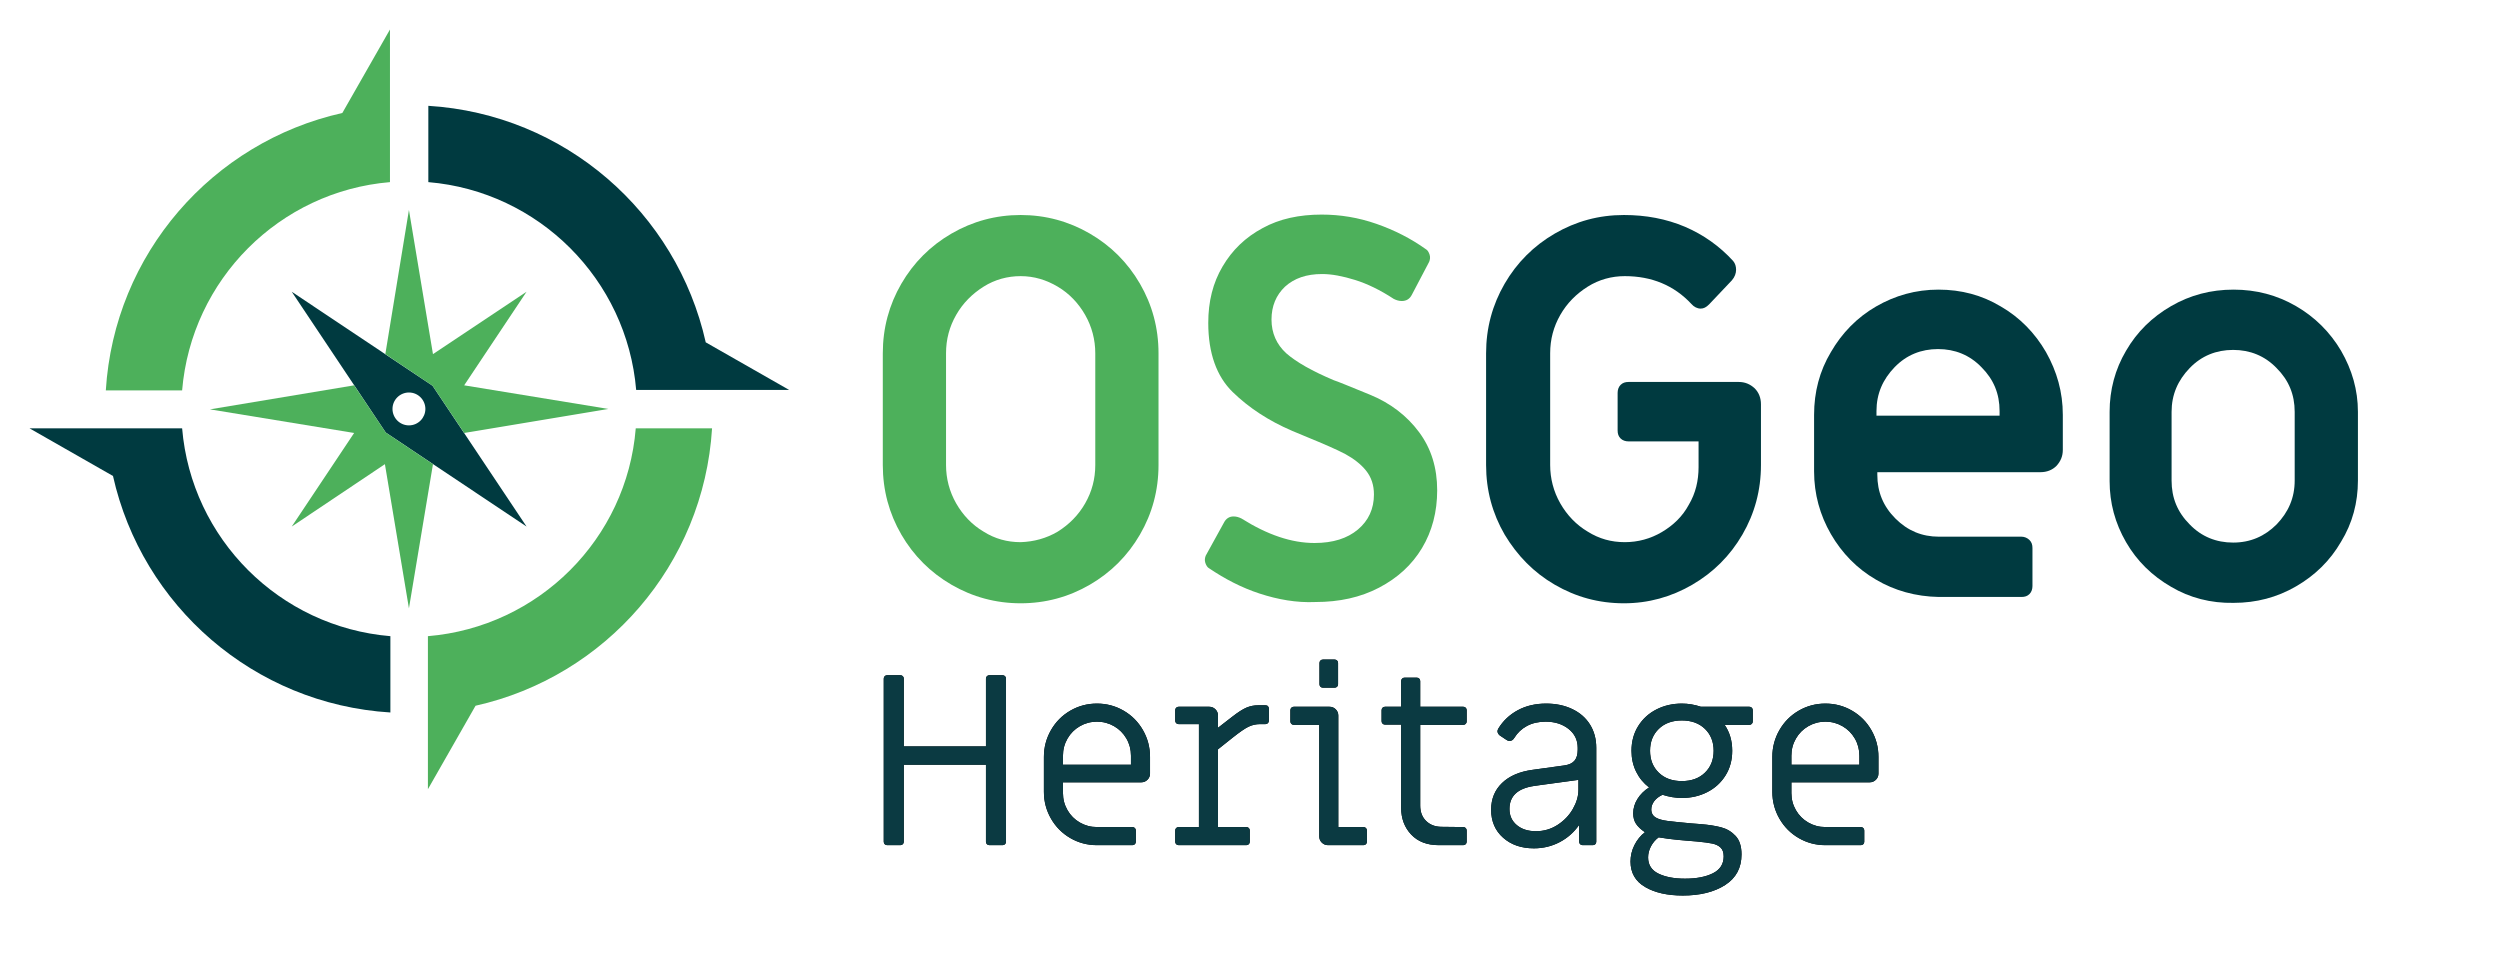 <?xml version="1.0" encoding="UTF-8"?>
<svg width="593px" height="228px" viewBox="0 0 593 228" version="1.1" xmlns="http://www.w3.org/2000/svg" xmlns:xlink="http://www.w3.org/1999/xlink">
    <title>OSGeo_heritage</title>
    <defs>
        <path d="M213.568,200.471 C213.8,200.471 213.994,200.394 214.148,200.239 C214.303,200.084 214.38,199.891 214.38,199.659 L214.38,199.659 L214.38,181.389 L233.868,181.389 L233.868,199.659 C233.868,199.891 233.946,200.084 234.1,200.239 C234.255,200.394 234.448,200.471 234.68,200.471 L234.68,200.471 L237.812,200.471 C238.044,200.471 238.238,200.394 238.392,200.239 C238.547,200.084 238.624,199.891 238.624,199.659 L238.624,199.659 L238.624,160.973 C238.624,160.741 238.547,160.548 238.392,160.393 C238.238,160.238 238.044,160.161 237.812,160.161 L237.812,160.161 L234.68,160.161 C234.448,160.161 234.255,160.238 234.1,160.393 C233.946,160.548 233.868,160.741 233.868,160.973 L233.868,160.973 L233.868,177.039 L214.38,177.039 L214.38,160.973 C214.38,160.741 214.303,160.548 214.148,160.393 C213.994,160.238 213.8,160.161 213.568,160.161 L213.568,160.161 L210.436,160.161 C210.204,160.161 210.011,160.238 209.856,160.393 C209.702,160.548 209.624,160.741 209.624,160.973 L209.624,160.973 L209.624,199.659 C209.624,199.891 209.702,200.084 209.856,200.239 C210.011,200.394 210.204,200.471 210.436,200.471 L210.436,200.471 L213.568,200.471 Z M268.61,200.471 C268.842,200.471 269.036,200.394 269.19,200.239 C269.345,200.084 269.422,199.891 269.422,199.659 L269.422,199.659 L269.422,196.991 C269.422,196.759 269.345,196.566 269.19,196.411 C269.036,196.256 268.842,196.179 268.61,196.179 L268.61,196.179 L260.2,196.179 C258.731,196.179 257.378,195.821 256.14,195.106 C254.903,194.391 253.927,193.414 253.211,192.177 C252.496,190.94 252.138,189.586 252.138,188.117 L252.138,188.117 L252.138,185.565 L270.698,185.565 C271.278,185.565 271.771,185.362 272.177,184.956 C272.583,184.55 272.786,184.057 272.786,183.477 L272.786,183.477 L272.786,179.533 C272.786,177.252 272.226,175.135 271.104,173.182 C269.983,171.229 268.456,169.692 266.522,168.571 C264.589,167.45 262.482,166.889 260.2,166.889 C257.919,166.889 255.812,167.45 253.878,168.571 C251.945,169.692 250.418,171.229 249.296,173.182 C248.175,175.135 247.614,177.252 247.614,179.533 L247.614,179.533 L247.614,187.827 C247.614,190.108 248.175,192.225 249.296,194.178 C250.418,196.131 251.945,197.668 253.878,198.789 C255.812,199.91 257.919,200.471 260.2,200.471 L260.2,200.471 L268.61,200.471 Z M268.262,181.389 L252.138,181.389 L252.138,179.243 C252.138,177.774 252.496,176.42 253.211,175.183 C253.927,173.946 254.903,172.969 256.14,172.254 C257.378,171.539 258.731,171.181 260.2,171.181 C261.67,171.181 263.023,171.539 264.26,172.254 C265.498,172.969 266.474,173.946 267.189,175.183 C267.905,176.42 268.262,177.774 268.262,179.243 L268.262,179.243 L268.262,181.389 Z M295.638,200.471 C295.87,200.471 296.064,200.394 296.218,200.239 C296.373,200.084 296.45,199.891 296.45,199.659 L296.45,199.659 L296.45,196.991 C296.45,196.759 296.373,196.566 296.218,196.411 C296.064,196.256 295.87,196.179 295.638,196.179 L295.638,196.179 L288.91,196.179 L288.91,177.735 L292.332,175.009 C294.034,173.656 295.31,172.776 296.16,172.37 C297.011,171.964 297.92,171.761 298.886,171.761 L298.886,171.761 L300.162,171.761 C300.394,171.761 300.588,171.684 300.742,171.529 C300.897,171.374 300.974,171.181 300.974,170.949 L300.974,170.949 L300.974,168.107 C300.974,167.875 300.907,167.682 300.771,167.527 C300.636,167.372 300.433,167.295 300.162,167.295 L300.162,167.295 L298.422,167.295 C297.456,167.295 296.537,167.479 295.667,167.846 C294.797,168.213 293.666,168.938 292.274,170.021 L292.274,170.021 L288.91,172.631 L288.91,169.731 C288.91,169.151 288.707,168.658 288.301,168.252 C287.895,167.846 287.402,167.643 286.822,167.643 L286.822,167.643 L279.572,167.643 C279.34,167.643 279.147,167.72 278.992,167.875 C278.838,168.03 278.76,168.223 278.76,168.455 L278.76,168.455 L278.76,170.949 C278.76,171.181 278.838,171.374 278.992,171.529 C279.147,171.684 279.34,171.761 279.572,171.761 L279.572,171.761 L284.386,171.761 L284.386,196.179 L279.572,196.179 C279.34,196.179 279.147,196.256 278.992,196.411 C278.838,196.566 278.76,196.759 278.76,196.991 L278.76,196.991 L278.76,199.659 C278.76,199.891 278.838,200.084 278.992,200.239 C279.147,200.394 279.34,200.471 279.572,200.471 L279.572,200.471 L295.638,200.471 Z M316.576,163.119 C316.808,163.119 317.002,163.042 317.156,162.887 C317.311,162.732 317.388,162.539 317.388,162.307 L317.388,162.307 L317.388,157.261 C317.388,157.029 317.311,156.836 317.156,156.681 C317.002,156.526 316.808,156.449 316.576,156.449 L316.576,156.449 L313.792,156.449 C313.56,156.449 313.367,156.526 313.212,156.681 C313.058,156.836 312.98,157.029 312.98,157.261 L312.98,157.261 L312.98,162.307 C312.98,162.539 313.058,162.732 313.212,162.887 C313.367,163.042 313.56,163.119 313.792,163.119 L313.792,163.119 L316.576,163.119 Z M323.42,200.471 C323.652,200.471 323.846,200.394 324,200.239 C324.155,200.084 324.232,199.891 324.232,199.659 L324.232,199.659 L324.232,196.991 C324.232,196.759 324.155,196.566 324,196.411 C323.846,196.256 323.652,196.179 323.42,196.179 L323.42,196.179 L317.446,196.179 L317.446,169.731 C317.446,169.151 317.243,168.658 316.837,168.252 C316.431,167.846 315.938,167.643 315.358,167.643 L315.358,167.643 L306.89,167.643 C306.658,167.643 306.465,167.72 306.31,167.875 C306.156,168.03 306.078,168.223 306.078,168.455 L306.078,168.455 L306.078,171.123 C306.078,171.355 306.156,171.548 306.31,171.703 C306.465,171.858 306.658,171.935 306.89,171.935 L306.89,171.935 L312.922,171.935 L312.922,198.383 C312.922,198.963 313.125,199.456 313.531,199.862 C313.937,200.268 314.43,200.471 315.01,200.471 L315.01,200.471 L323.42,200.471 Z M347.084,200.471 C347.316,200.471 347.51,200.394 347.664,200.239 C347.819,200.084 347.896,199.891 347.896,199.659 L347.896,199.659 L347.896,196.991 C347.896,196.759 347.819,196.566 347.664,196.411 C347.51,196.256 347.316,196.179 347.084,196.179 L347.084,196.179 L341.806,196.121 C340.337,196.082 339.148,195.609 338.239,194.7 C337.331,193.791 336.876,192.583 336.876,191.075 L336.876,191.075 L336.876,171.935 L347.084,171.935 C347.316,171.935 347.51,171.858 347.664,171.703 C347.819,171.548 347.896,171.355 347.896,171.123 L347.896,171.123 L347.896,168.455 C347.896,168.223 347.819,168.03 347.664,167.875 C347.51,167.72 347.316,167.643 347.084,167.643 L347.084,167.643 L336.876,167.643 L336.876,161.553 C336.876,161.321 336.799,161.128 336.644,160.973 C336.49,160.818 336.296,160.741 336.064,160.741 L336.064,160.741 L333.164,160.741 C332.932,160.741 332.739,160.818 332.584,160.973 C332.43,161.128 332.352,161.321 332.352,161.553 L332.352,161.553 L332.352,167.643 L328.524,167.643 C328.292,167.643 328.099,167.72 327.944,167.875 C327.79,168.03 327.712,168.223 327.712,168.455 L327.712,168.455 L327.712,171.065 C327.712,171.297 327.79,171.49 327.944,171.645 C328.099,171.8 328.292,171.877 328.524,171.877 L328.524,171.877 L332.352,171.877 L332.352,191.597 C332.352,194.149 333.145,196.266 334.73,197.948 C336.316,199.63 338.5,200.471 341.284,200.471 L341.284,200.471 L347.084,200.471 Z M363.846,201.225 C366.05,201.225 368.09,200.732 369.965,199.746 C371.841,198.76 373.378,197.397 374.576,195.657 L374.576,195.657 L374.576,199.659 C374.576,199.891 374.654,200.084 374.808,200.239 C374.963,200.394 375.156,200.471 375.388,200.471 L375.388,200.471 L377.824,200.471 C378.056,200.471 378.25,200.394 378.404,200.239 C378.559,200.084 378.636,199.891 378.636,199.659 L378.636,199.659 L378.636,177.387 C378.636,175.299 378.143,173.462 377.157,171.877 C376.171,170.292 374.77,169.064 372.952,168.194 C371.135,167.324 369.066,166.889 366.746,166.889 C364.194,166.889 361.942,167.421 359.989,168.484 C358.037,169.547 356.5,171.007 355.378,172.863 C355.262,173.095 355.204,173.288 355.204,173.443 C355.204,173.791 355.378,174.12 355.726,174.429 L355.726,174.429 L357.292,175.473 C357.563,175.666 357.814,175.763 358.046,175.763 C358.51,175.763 358.897,175.512 359.206,175.009 C359.941,173.81 360.937,172.873 362.193,172.196 C363.45,171.519 364.929,171.181 366.63,171.181 C368.796,171.181 370.603,171.751 372.053,172.892 C373.503,174.033 374.228,175.531 374.228,177.387 L374.228,177.387 L374.228,177.851 C374.228,178.972 373.977,179.833 373.474,180.432 C372.972,181.031 372.16,181.408 371.038,181.563 L371.038,181.563 L363.498,182.607 C360.405,183.032 357.998,184.076 356.277,185.739 C354.557,187.402 353.696,189.509 353.696,192.061 C353.696,194.806 354.644,197.02 356.538,198.702 C358.433,200.384 360.869,201.225 363.846,201.225 Z M364.31,197.165 C362.454,197.165 360.946,196.682 359.786,195.715 C358.626,194.748 358.046,193.472 358.046,191.887 C358.046,188.832 359.98,187.015 363.846,186.435 L363.846,186.435 L365.47,186.203 C370.497,185.507 373.474,185.101 374.402,184.985 L374.402,184.985 L374.402,187.363 C374.402,188.832 373.967,190.331 373.097,191.858 C372.227,193.385 371.019,194.652 369.472,195.657 C367.926,196.662 366.205,197.165 364.31,197.165 Z M399.168,212.419 C403.267,212.419 406.612,211.588 409.202,209.925 C411.793,208.262 413.088,205.846 413.088,202.675 C413.088,200.742 412.615,199.272 411.667,198.267 C410.72,197.262 409.579,196.585 408.245,196.237 C406.911,195.889 405.316,195.638 403.46,195.483 L403.46,195.483 L401.198,195.309 C398.646,195.077 396.771,194.884 395.572,194.729 C394.374,194.574 393.465,194.323 392.846,193.975 C392.073,193.55 391.686,192.892 391.686,192.003 C391.686,191.307 391.918,190.65 392.382,190.031 C392.846,189.412 393.504,188.91 394.354,188.523 C395.94,189.026 397.467,189.277 398.936,189.277 C401.14,189.277 403.151,188.813 404.968,187.885 C406.786,186.957 408.226,185.642 409.289,183.941 C410.353,182.24 410.884,180.287 410.884,178.083 C410.884,175.724 410.285,173.675 409.086,171.935 L409.086,171.935 L414.944,171.935 C415.176,171.935 415.37,171.858 415.524,171.703 C415.679,171.548 415.756,171.355 415.756,171.123 L415.756,171.123 L415.756,168.455 C415.756,168.223 415.679,168.03 415.524,167.875 C415.37,167.72 415.176,167.643 414.944,167.643 L414.944,167.643 L403.46,167.643 C401.952,167.14 400.444,166.889 398.936,166.889 C396.732,166.889 394.722,167.353 392.904,168.281 C391.087,169.209 389.647,170.524 388.583,172.225 C387.52,173.926 386.988,175.879 386.988,178.083 C386.988,179.9 387.356,181.553 388.09,183.042 C388.825,184.531 389.85,185.778 391.164,186.783 C390.004,187.518 389.086,188.426 388.409,189.509 C387.733,190.592 387.394,191.732 387.394,192.931 C387.394,193.898 387.617,194.719 388.061,195.396 C388.506,196.073 389.212,196.74 390.178,197.397 C389.134,198.209 388.303,199.234 387.684,200.471 C387.066,201.708 386.756,203.004 386.756,204.357 C386.756,207.025 387.907,209.036 390.207,210.389 C392.508,211.742 395.495,212.419 399.168,212.419 Z M398.936,185.275 C396.655,185.275 394.828,184.608 393.455,183.274 C392.083,181.94 391.396,180.21 391.396,178.083 C391.396,175.956 392.083,174.226 393.455,172.892 C394.828,171.558 396.655,170.891 398.936,170.891 C401.218,170.891 403.045,171.558 404.417,172.892 C405.79,174.226 406.476,175.956 406.476,178.083 C406.476,180.21 405.79,181.94 404.417,183.274 C403.045,184.608 401.218,185.275 398.936,185.275 Z M399.69,208.417 C397.138,208.417 395.041,208.021 393.397,207.228 C391.754,206.435 390.932,205.15 390.932,203.371 C390.932,202.482 391.155,201.612 391.599,200.761 C392.044,199.91 392.653,199.195 393.426,198.615 C394.045,198.731 394.818,198.847 395.746,198.963 C397.293,199.156 398.714,199.301 400.009,199.398 C401.305,199.495 402.126,199.562 402.474,199.601 C404.098,199.756 405.326,199.92 406.157,200.094 C406.989,200.268 407.646,200.587 408.129,201.051 C408.613,201.515 408.854,202.211 408.854,203.139 C408.854,204.956 408.004,206.29 406.302,207.141 C404.601,207.992 402.397,208.417 399.69,208.417 Z M441.392,200.471 C441.624,200.471 441.818,200.394 441.972,200.239 C442.127,200.084 442.204,199.891 442.204,199.659 L442.204,199.659 L442.204,196.991 C442.204,196.759 442.127,196.566 441.972,196.411 C441.818,196.256 441.624,196.179 441.392,196.179 L441.392,196.179 L432.982,196.179 C431.513,196.179 430.16,195.821 428.922,195.106 C427.685,194.391 426.709,193.414 425.993,192.177 C425.278,190.94 424.92,189.586 424.92,188.117 L424.92,188.117 L424.92,185.565 L443.48,185.565 C444.06,185.565 444.553,185.362 444.959,184.956 C445.365,184.55 445.568,184.057 445.568,183.477 L445.568,183.477 L445.568,179.533 C445.568,177.252 445.008,175.135 443.886,173.182 C442.765,171.229 441.238,169.692 439.304,168.571 C437.371,167.45 435.264,166.889 432.982,166.889 C430.701,166.889 428.594,167.45 426.66,168.571 C424.727,169.692 423.2,171.229 422.078,173.182 C420.957,175.135 420.396,177.252 420.396,179.533 L420.396,179.533 L420.396,187.827 C420.396,190.108 420.957,192.225 422.078,194.178 C423.2,196.131 424.727,197.668 426.66,198.789 C428.594,199.91 430.701,200.471 432.982,200.471 L432.982,200.471 L441.392,200.471 Z M441.044,181.389 L424.92,181.389 L424.92,179.243 C424.92,177.774 425.278,176.42 425.993,175.183 C426.709,173.946 427.685,172.969 428.922,172.254 C430.16,171.539 431.513,171.181 432.982,171.181 C434.452,171.181 435.805,171.539 437.042,172.254 C438.28,172.969 439.256,173.946 439.971,175.183 C440.687,176.42 441.044,177.774 441.044,179.243 L441.044,179.243 L441.044,181.389 Z" id="path-1"></path>
    </defs>
    <g id="OSGeo_heritage" stroke="none" stroke-width="1" fill="none" fill-rule="evenodd">
        <g id="Group" transform="translate(7, 7)" fill-rule="nonzero">
            <path d="M218.7,131.7 C213.7,128.8 209.7,124.8 206.8,119.8 C203.9,114.8 202.4,109.3 202.4,103.3 L202.4,76.8 C202.4,70.8 203.9,65.3 206.8,60.3 C209.7,55.3 213.7,51.3 218.7,48.4 C223.7,45.5 229.2,44 235.1,44 C241,44 246.5,45.5 251.5,48.4 C256.5,51.3 260.5,55.3 263.4,60.3 C266.3,65.3 267.8,70.8 267.8,76.8 L267.8,103.3 C267.8,109.3 266.3,114.8 263.4,119.8 C260.5,124.8 256.5,128.8 251.5,131.7 C246.5,134.6 241,136.1 235.1,136.1 C229.2,136.1 223.7,134.6 218.7,131.7 M243.9,119.1 C246.6,117.4 248.8,115.2 250.4,112.4 C252,109.6 252.8,106.6 252.8,103.3 L252.8,76.8 C252.8,73.6 252,70.5 250.4,67.7 C248.8,64.9 246.6,62.6 243.9,61 C241.2,59.4 238.3,58.5 235.1,58.5 C232,58.5 229,59.3 226.3,61 C223.6,62.7 221.4,64.9 219.8,67.7 C218.2,70.5 217.4,73.5 217.4,76.8 L217.4,103.3 C217.4,106.5 218.2,109.6 219.8,112.4 C221.4,115.2 223.6,117.5 226.3,119.1 C229,120.8 231.9,121.6 235.1,121.6 C238.2,121.5 241.2,120.7 243.9,119.1" id="Shape" fill="#4DB05B"></path>
            <path d="M291.8,133.8 C287.5,132.4 283.5,130.3 279.8,127.8 C279.4,127.6 279.1,127.1 278.9,126.5 C278.7,125.9 278.8,125.3 279,124.8 L283.3,117 C283.8,116 284.6,115.5 285.6,115.5 C286.3,115.5 286.9,115.7 287.5,116 C293.7,119.9 299.4,121.8 304.8,121.8 C309.2,121.8 312.6,120.7 315.1,118.6 C317.6,116.5 318.9,113.7 318.9,110.3 C318.9,108.1 318.3,106.2 317,104.6 C315.8,103.1 314.1,101.8 312.1,100.7 C310,99.6 307,98.3 303.1,96.7 L299.5,95.2 C293.9,92.8 289.2,89.7 285.4,86 C281.6,82.3 279.6,76.8 279.6,69.6 C279.6,64.5 280.7,60.1 283,56.2 C285.3,52.3 288.4,49.3 292.5,47.1 C296.5,44.9 301.2,43.9 306.5,43.9 C310.9,43.9 315.2,44.6 319.5,46.1 C323.8,47.6 327.7,49.6 331.2,52.1 C331.6,52.3 331.9,52.8 332.1,53.4 C332.3,54 332.2,54.6 332,55.1 L327.9,62.9 C327.4,63.9 326.6,64.4 325.5,64.4 C324.8,64.4 324.2,64.2 323.6,63.9 C320.4,61.8 317.3,60.3 314.4,59.4 C311.5,58.5 308.9,58 306.6,58 C302.9,58 300,59 297.8,61 C295.7,63 294.6,65.6 294.6,68.8 C294.6,72 295.8,74.7 298.1,76.8 C300.5,78.9 304.2,81 309.4,83.2 C310.1,83.4 313,84.6 317.9,86.6 C322.8,88.6 326.7,91.6 329.6,95.5 C332.5,99.4 333.9,104 333.9,109.3 C333.9,114.4 332.7,119 330.3,123 C327.9,127 324.5,130.1 320.1,132.4 C315.7,134.7 310.7,135.8 305,135.8 C300.5,136 296.1,135.2 291.8,133.8" id="Shape" fill="#4DB05B"></path>
            <path d="M361.8,131.7 C356.8,128.8 352.9,124.8 349.9,119.8 C347,114.8 345.5,109.3 345.5,103.3 L345.5,76.8 C345.5,70.8 347,65.3 349.9,60.3 C352.8,55.3 356.8,51.3 361.8,48.4 C366.8,45.5 372.2,44 378.2,44 C383.4,44 388.2,44.9 392.7,46.8 C397.1,48.7 400.9,51.4 404.1,54.9 C404.6,55.5 404.8,56.2 404.8,57 C404.8,57.8 404.5,58.7 403.8,59.5 L398.4,65.2 C397.7,65.9 397.1,66.2 396.4,66.2 C395.6,66.2 394.8,65.8 394.2,65.1 C390.1,60.7 384.8,58.5 378.4,58.5 C375.3,58.5 372.3,59.3 369.6,61 C366.9,62.7 364.7,64.9 363.1,67.7 C361.5,70.5 360.7,73.5 360.7,76.8 L360.7,103.3 C360.7,106.5 361.5,109.6 363.1,112.4 C364.7,115.2 366.9,117.5 369.6,119.1 C372.3,120.8 375.2,121.6 378.4,121.6 C381.5,121.6 384.5,120.8 387.2,119.2 C389.9,117.6 392.1,115.5 393.6,112.7 C395.2,110 395.9,107 395.9,103.8 L395.9,97.7 L379.3,97.7 C378.6,97.7 377.9,97.5 377.4,97 C376.9,96.5 376.7,95.9 376.7,95.1 L376.7,86.2 C376.7,85.5 376.9,84.8 377.4,84.3 C377.9,83.8 378.5,83.6 379.3,83.6 L405.4,83.6 C406.9,83.6 408.1,84.1 409.2,85.1 C410.2,86.1 410.7,87.4 410.7,88.9 L410.7,103.3 C410.7,109.3 409.2,114.8 406.3,119.8 C403.4,124.8 399.4,128.8 394.4,131.7 C389.4,134.6 384,136.1 378.2,136.1 C372.2,136.1 366.8,134.6 361.8,131.7" id="Shape" fill="#003A40"></path>
            <path d="M438,130.5 C433.5,127.9 429.9,124.2 427.3,119.7 C424.7,115.2 423.3,110.2 423.3,104.8 L423.3,91.4 C423.3,86 424.6,81 427.3,76.5 C429.9,72 433.5,68.3 438,65.7 C442.5,63.1 447.4,61.7 452.8,61.7 C458.2,61.7 463.1,63 467.6,65.7 C472.1,68.3 475.7,72 478.3,76.5 C480.9,81.1 482.3,86 482.3,91.4 L482.3,99.7 C482.3,101.2 481.8,102.4 480.8,103.5 C479.8,104.5 478.5,105 477,105 L438.3,105 L438.3,105.6 C438.3,109.7 439.7,113.1 442.6,116 C445.5,118.9 448.9,120.3 452.9,120.3 L472.5,120.3 C473.2,120.3 473.9,120.6 474.4,121.1 C474.9,121.6 475.1,122.2 475.1,123 L475.1,132 C475.1,132.7 474.9,133.4 474.4,133.9 C473.9,134.4 473.3,134.6 472.5,134.6 L452.9,134.6 C447.4,134.5 442.4,133.1 438,130.5 L438,130.5 Z M467.3,91.6 L467.3,90.5 C467.3,86.4 465.9,83 463,80.1 C460.2,77.2 456.7,75.8 452.7,75.8 C448.7,75.8 445.2,77.2 442.4,80.1 C439.6,83 438.1,86.4 438.1,90.5 L438.1,91.6 L467.3,91.6 Z" id="Shape" fill="#003A40"></path>
            <path d="M508,132.2 C503.5,129.6 499.9,126.1 497.3,121.6 C494.7,117.1 493.4,112.3 493.4,107.1 L493.4,90.7 C493.4,85.5 494.7,80.6 497.3,76.2 C499.9,71.7 503.5,68.2 508,65.6 C512.5,63 517.4,61.7 522.8,61.7 C528.2,61.7 533.1,63 537.6,65.6 C542.1,68.2 545.7,71.8 548.3,76.2 C550.9,80.7 552.3,85.5 552.3,90.7 L552.3,107 C552.3,112.2 551,117.1 548.3,121.5 C545.7,126 542.1,129.5 537.6,132.1 C533.1,134.7 528.2,136 522.8,136 C517.4,136.1 512.4,134.8 508,132.2 M533,117.4 C535.8,114.5 537.3,111.1 537.3,107 L537.3,90.7 C537.3,86.6 535.9,83.2 533,80.3 C530.2,77.4 526.7,76 522.7,76 C518.7,76 515.2,77.4 512.4,80.3 C509.6,83.2 508.1,86.6 508.1,90.7 L508.1,107 C508.1,111.1 509.5,114.5 512.4,117.4 C515.2,120.3 518.7,121.7 522.7,121.7 C526.8,121.7 530.2,120.2 533,117.4" id="Shape" fill="#003A40"></path>
            <path d="M85.5,36.2 L85.5,18.2 L85.5,0 L74.2,19.8 C43.4,26.7 20.1,53.2 18.1,85.6 L36.2,85.6 C38.4,59.3 59.3,38.4 85.5,36.2" id="Shape" fill="#4DB05B"></path>
            <path d="M36.2,94.6 L18.2,94.6 L0,94.6 L19.8,105.9 C26.7,136.7 53.2,160 85.6,162 L85.6,143.9 C59.3,141.7 38.4,120.8 36.2,94.6" id="Shape" fill="#003A40"></path>
            <path d="M143.9,85.5 L162,85.5 L180.2,85.5 L160.4,74.2 C153.5,43.4 127,20.1 94.6,18.1 L94.6,36.2 C120.8,38.4 141.7,59.3 143.9,85.5" id="Shape" fill="#003A40"></path>
            <path d="M94.5,143.9 L94.5,162 L94.5,180.2 L105.8,160.4 C136.6,153.5 159.9,127 161.9,94.6 L143.8,94.6 C141.7,120.8 120.8,141.7 94.5,143.9" id="Shape" fill="#4DB05B"></path>
            <path d="M95.6,84.5 L62.2,62.2 L84.5,95.6 L117.9,117.9 L95.6,84.5 Z M90,93.9 C87.8,93.9 86.1,92.1 86.1,90 C86.1,87.8 87.9,86.1 90,86.1 C92.2,86.1 93.9,87.9 93.9,90 C93.9,92.1 92.2,93.9 90,93.9 L90,93.9 Z" id="Shape" fill="#003A40"></path>
            <polygon id="Shape" fill="#4DB05B" points="84.5 95.6 77 84.4 42.8 90.1 77 95.7 62.2 117.9 84.3 103.1 90 137.3 95.7 103.1"></polygon>
            <polygon id="Shape" fill="#4DB05B" points="103.1 84.4 117.9 62.2 95.7 77 90 42.8 84.4 77 95.6 84.5 103.1 95.7 137.3 90"></polygon>
        </g>
        <g id="Heritage" fill-rule="nonzero">
            <use fill="#000000" xlink:href="#path-1"></use>
            <use fill="#0B3A42" xlink:href="#path-1"></use>
        </g>
    </g>
</svg>